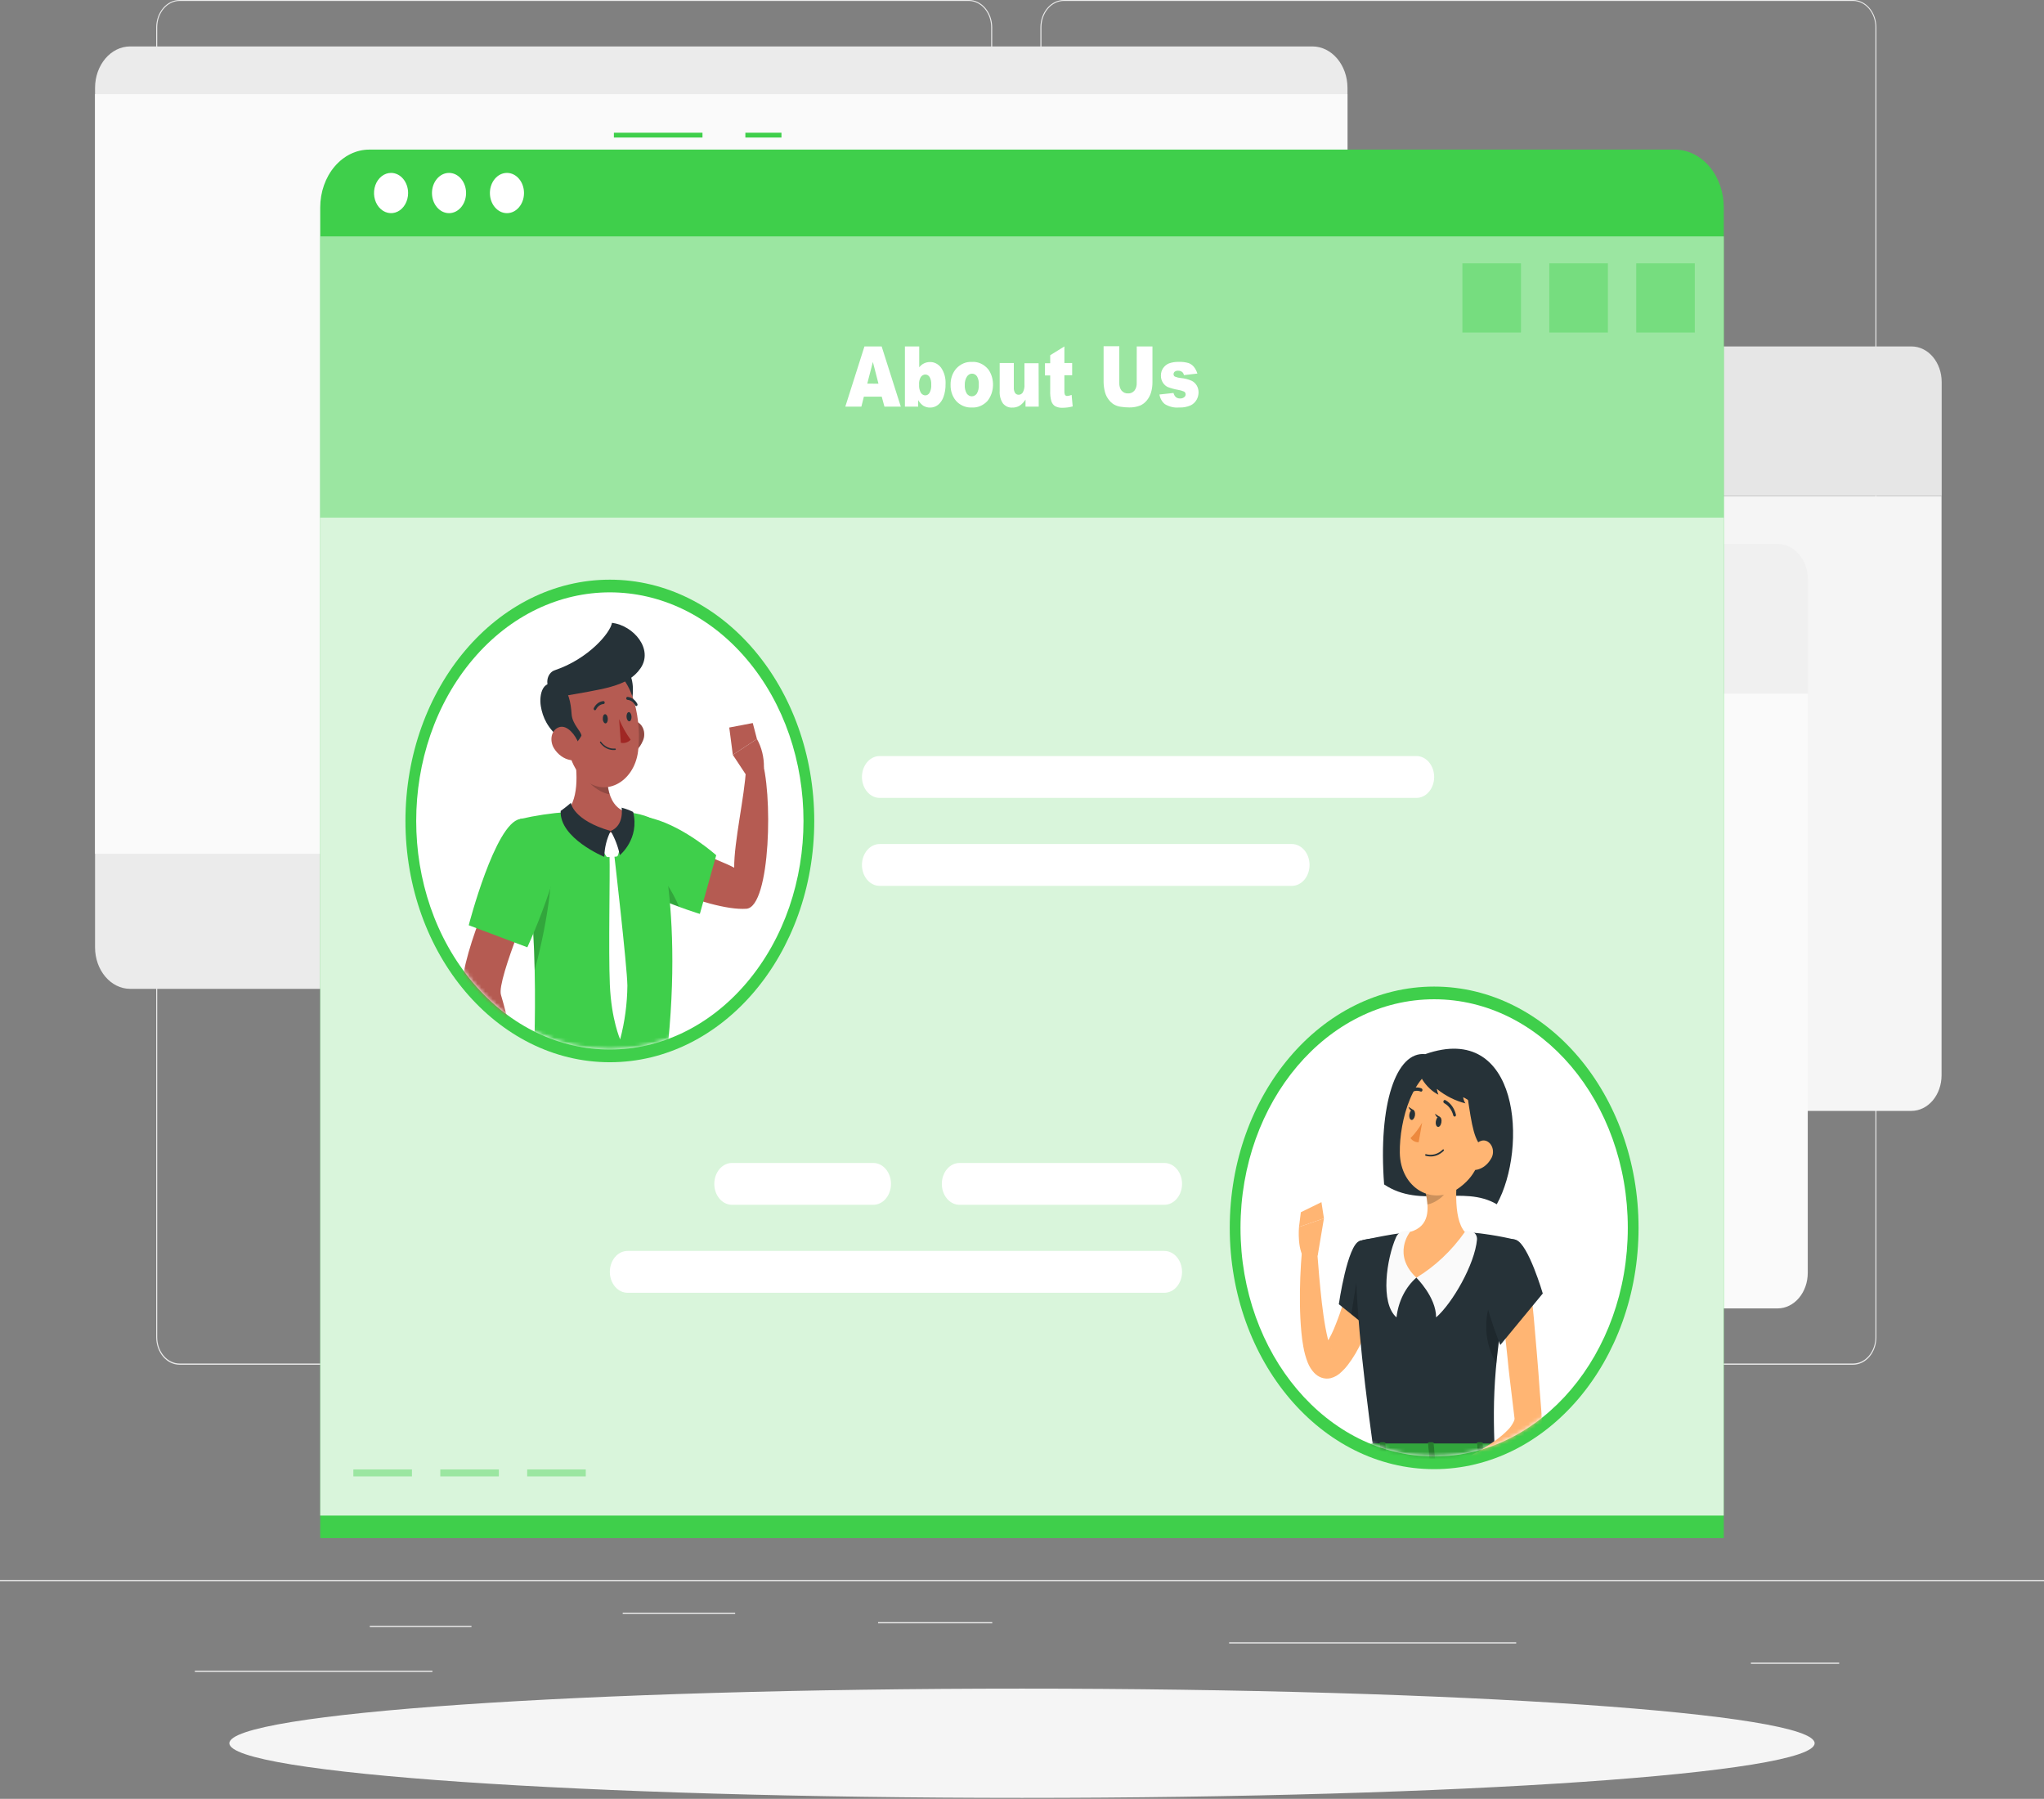 <svg width="533" height="469" viewBox="0 0 533 469" fill="none" xmlns="http://www.w3.org/2000/svg">
<rect x="0" y="0" width="533" height="469" fill="#808080" stroke="none"/>
<path d="M533 411.93H0V412.244H533V411.93Z" fill="#EBEBEB"/>
<path d="M122.942 423.907H96.43V424.222H122.942V423.907Z" fill="#EBEBEB"/>
<path d="M191.699 420.498H162.384V420.812H191.699V420.498Z" fill="#EBEBEB"/>
<path d="M112.761 435.596H50.816V435.91H112.761V435.596Z" fill="#EBEBEB"/>
<path d="M479.593 433.482H456.568V433.797H479.593V433.482Z" fill="#EBEBEB"/>
<path d="M258.74 422.926H228.966V423.241H258.74V422.926Z" fill="#EBEBEB"/>
<path d="M395.369 428.173H320.514V428.487H395.369V428.173Z" fill="#EBEBEB"/>
<path d="M252.642 355.814H46.808C45.196 355.811 43.65 355.053 42.511 353.706C41.372 352.359 40.732 350.533 40.732 348.63V7.121C40.746 5.229 41.392 3.42 42.53 2.086C43.667 0.753 45.205 0.003 46.808 0H252.642C254.256 0 255.805 0.757 256.946 2.104C258.088 3.452 258.729 5.279 258.729 7.184V348.63C258.729 350.536 258.088 352.363 256.946 353.71C255.805 355.058 254.256 355.814 252.642 355.814ZM46.808 0.252C45.266 0.255 43.789 0.98 42.699 2.268C41.61 3.556 40.998 5.302 40.998 7.121V348.63C40.998 350.45 41.61 352.195 42.699 353.483C43.789 354.771 45.266 355.497 46.808 355.5H252.642C254.185 355.497 255.664 354.772 256.755 353.484C257.845 352.197 258.46 350.451 258.462 348.63V7.121C258.46 5.3 257.845 3.555 256.755 2.267C255.664 0.98 254.185 0.255 252.642 0.252H46.808Z" fill="#EBEBEB"/>
<path d="M483.228 355.814H277.384C275.77 355.811 274.224 355.053 273.083 353.707C271.942 352.36 271.3 350.535 271.297 348.63V7.121C271.314 5.228 271.962 3.419 273.102 2.086C274.241 0.753 275.78 0.003 277.384 0H483.228C484.83 0.007 486.365 0.758 487.5 2.091C488.635 3.424 489.28 5.231 489.294 7.121V348.63C489.294 350.531 488.656 352.355 487.519 353.701C486.382 355.048 484.839 355.808 483.228 355.814ZM277.384 0.252C275.841 0.255 274.362 0.98 273.271 2.267C272.18 3.555 271.566 5.3 271.563 7.121V348.63C271.566 350.451 272.18 352.197 273.271 353.484C274.362 354.772 275.841 355.497 277.384 355.5H483.228C484.771 355.497 486.25 354.772 487.341 353.484C488.432 352.197 489.046 350.451 489.049 348.63V7.121C489.046 5.3 488.432 3.555 487.341 2.267C486.25 0.98 484.771 0.255 483.228 0.252H277.384Z" fill="#EBEBEB"/>
<path d="M342.207 12.104H33.952C28.889 12.104 24.785 16.948 24.785 22.924V246.994C24.785 252.97 28.889 257.815 33.952 257.815H342.207C347.27 257.815 351.375 252.97 351.375 246.994V22.924C351.375 16.948 347.27 12.104 342.207 12.104Z" fill="#EBEBEB"/>
<path d="M351.375 24.535H24.785V222.598H351.375V24.535Z" fill="#FAFAFA"/>
<path d="M246.534 99.573C246.539 97.122 247.367 94.774 248.835 93.041C250.303 91.308 252.293 90.332 254.369 90.325H498.483C500.559 90.332 502.549 91.308 504.017 93.041C505.485 94.774 506.312 97.122 506.318 99.573V129.341H246.534V99.573Z" fill="#E6E6E6"/>
<path d="M309.897 116.835C313.17 116.835 315.824 113.703 315.824 109.839C315.824 105.976 313.17 102.844 309.897 102.844C306.623 102.844 303.97 105.976 303.97 109.839C303.97 113.703 306.623 116.835 309.897 116.835Z" fill="white"/>
<path d="M288.897 116.835C292.17 116.835 294.824 113.703 294.824 109.839C294.824 105.976 292.17 102.844 288.897 102.844C285.623 102.844 282.97 105.976 282.97 109.839C282.97 113.703 285.623 116.835 288.897 116.835Z" fill="white"/>
<path d="M267.907 116.835C271.181 116.835 273.834 113.703 273.834 109.839C273.834 105.976 271.181 102.844 267.907 102.844C264.634 102.844 261.98 105.976 261.98 109.839C261.98 113.703 264.634 116.835 267.907 116.835Z" fill="white"/>
<path d="M498.451 289.634H254.337C252.261 289.627 250.271 288.651 248.803 286.918C247.335 285.185 246.507 282.837 246.502 280.386V129.404H506.286V280.386C506.28 282.837 505.453 285.185 503.985 286.918C502.517 288.651 500.527 289.627 498.451 289.634Z" fill="#F5F5F5"/>
<path d="M211.654 151.07C211.66 148.62 212.487 146.271 213.955 144.538C215.424 142.806 217.413 141.829 219.489 141.823H463.603C465.68 141.829 467.669 142.806 469.137 144.538C470.606 146.271 471.433 148.62 471.438 151.07V180.839H211.654V151.07Z" fill="#F0F0F0"/>
<path d="M275.007 168.332C278.28 168.332 280.934 165.2 280.934 161.337C280.934 157.473 278.28 154.341 275.007 154.341C271.733 154.341 269.08 157.473 269.08 161.337C269.08 165.2 271.733 168.332 275.007 168.332Z" fill="#E6E6E6"/>
<path d="M254.006 168.332C257.28 168.332 259.933 165.2 259.933 161.337C259.933 157.473 257.28 154.341 254.006 154.341C250.733 154.341 248.08 157.473 248.08 161.337C248.08 165.2 250.733 168.332 254.006 168.332Z" fill="#E6E6E6"/>
<path d="M233.017 168.332C236.29 168.332 238.944 165.2 238.944 161.337C238.944 157.473 236.29 154.341 233.017 154.341C229.744 154.341 227.09 157.473 227.09 161.337C227.09 165.2 229.744 168.332 233.017 168.332Z" fill="#E6E6E6"/>
<path d="M463.561 341.131H219.447C217.37 341.125 215.381 340.148 213.913 338.416C212.445 336.683 211.617 334.334 211.612 331.884V180.902H471.396V331.884C471.39 334.334 470.563 336.683 469.095 338.416C467.627 340.148 465.637 341.125 463.561 341.131Z" fill="#FAFAFA"/>
<path d="M176.764 202.568C176.77 200.117 177.597 197.769 179.065 196.036C180.533 194.303 182.523 193.327 184.599 193.32H428.713C430.79 193.327 432.779 194.303 434.247 196.036C435.715 197.769 436.543 200.117 436.548 202.568V232.336H176.764V202.568Z" fill="#FAFAFA"/>
<path d="M240.116 219.83C243.39 219.83 246.043 216.698 246.043 212.834C246.043 208.971 243.39 205.839 240.116 205.839C236.843 205.839 234.19 208.971 234.19 212.834C234.19 216.698 236.843 219.83 240.116 219.83Z" fill="#F0F0F0"/>
<path d="M219.116 219.83C222.39 219.83 225.043 216.698 225.043 212.834C225.043 208.971 222.39 205.839 219.116 205.839C215.843 205.839 213.189 208.971 213.189 212.834C213.189 216.698 215.843 219.83 219.116 219.83Z" fill="#F0F0F0"/>
<path d="M198.127 219.83C201.4 219.83 204.054 216.698 204.054 212.834C204.054 208.971 201.4 205.839 198.127 205.839C194.853 205.839 192.2 208.971 192.2 212.834C192.2 216.698 194.853 219.83 198.127 219.83Z" fill="#F0F0F0"/>
<path d="M428.671 392.629H184.557C182.48 392.622 180.491 391.646 179.023 389.913C177.554 388.18 176.727 385.832 176.721 383.381V232.399H436.506V383.381C436.5 385.832 435.673 388.18 434.205 389.913C432.736 391.646 430.747 392.622 428.671 392.629Z" fill="#E6E6E6"/>
<path d="M266.5 468.749C380.65 468.749 473.187 462.372 473.187 454.506C473.187 446.64 380.65 440.264 266.5 440.264C152.35 440.264 59.813 446.64 59.813 454.506C59.813 462.372 152.35 468.749 266.5 468.749Z" fill="#F5F5F5"/>
<path d="M203.777 34.6H194.364V35.858H203.777V34.6Z" fill="#3FCF4B"/>
<path d="M183.181 34.6H160.081V35.858H183.181V34.6Z" fill="#3FCF4B"/>
<path d="M96.292 39.004H436.708C440.101 39.004 443.355 40.594 445.754 43.426C448.152 46.257 449.5 50.098 449.5 54.102V401.008H83.5V54.102C83.5 50.098 84.847 46.257 87.246 43.426C89.645 40.594 92.899 39.004 96.292 39.004Z" fill="#3FCF4B"/>
<path opacity="0.8" d="M449.49 61.651H83.5V395.145H449.49V61.651Z" fill="white"/>
<path opacity="0.4" d="M449.49 61.651H83.5V134.965H449.49V61.651Z" fill="#3FCF4B"/>
<path opacity="0.4" d="M441.942 68.659H426.667V86.689H441.942V68.659Z" fill="#3FCF4B"/>
<path opacity="0.4" d="M419.279 68.659H404.003V86.689H419.279V68.659Z" fill="#3FCF4B"/>
<path opacity="0.4" d="M396.616 68.659H381.34V86.689H396.616V68.659Z" fill="#3FCF4B"/>
<path opacity="0.4" d="M152.747 383.117H137.471V384.929H152.747V383.117Z" fill="#3FCF4B"/>
<path opacity="0.4" d="M130.084 383.117H114.808V384.929H130.084V383.117Z" fill="#3FCF4B"/>
<path opacity="0.4" d="M107.421 383.117H92.145V384.929H107.421V383.117Z" fill="#3FCF4B"/>
<path d="M229.925 103.423H225.267L224.617 106.015H220.427L225.416 90.325H229.904L234.893 106.015H230.629L229.925 103.423ZM229.073 100.038L227.612 94.364L226.152 100.013L229.073 100.038Z" fill="white"/>
<path d="M235.97 90.325H239.701V95.76C240.049 95.319 240.475 94.971 240.948 94.741C241.442 94.505 241.971 94.386 242.504 94.389C243.052 94.374 243.597 94.5 244.099 94.759C244.602 95.017 245.051 95.402 245.414 95.886C246.243 97.094 246.654 98.626 246.566 100.177C246.586 101.298 246.408 102.412 246.043 103.448C245.744 104.311 245.236 105.05 244.583 105.574C243.969 106.037 243.254 106.278 242.526 106.266C241.907 106.274 241.297 106.106 240.745 105.776C240.227 105.403 239.777 104.911 239.424 104.329V106.015H235.97V90.325ZM239.669 100.302C239.617 101.053 239.782 101.803 240.138 102.429C240.28 102.637 240.461 102.803 240.666 102.917C240.871 103.03 241.095 103.087 241.321 103.083C241.529 103.077 241.734 103.015 241.918 102.902C242.103 102.788 242.263 102.627 242.387 102.429C242.736 101.781 242.893 101.016 242.835 100.252C242.879 99.555 242.725 98.859 242.398 98.277C242.272 98.083 242.111 97.925 241.927 97.816C241.742 97.707 241.538 97.65 241.332 97.648C241.098 97.638 240.866 97.692 240.654 97.805C240.441 97.919 240.254 98.089 240.106 98.302C239.765 98.887 239.61 99.596 239.669 100.302Z" fill="white"/>
<path d="M247.877 100.365C247.858 99.567 247.981 98.772 248.238 98.033C248.495 97.294 248.88 96.627 249.369 96.075C249.911 95.491 250.544 95.04 251.234 94.746C251.924 94.452 252.656 94.322 253.388 94.364C254.194 94.297 255.002 94.44 255.756 94.784C256.509 95.128 257.19 95.663 257.748 96.352C258.566 97.522 258.991 99.006 258.939 100.522C258.888 102.038 258.365 103.478 257.471 104.568C256.917 105.15 256.272 105.598 255.571 105.885C254.87 106.172 254.129 106.293 253.388 106.241C252.039 106.313 250.711 105.823 249.636 104.857C249.07 104.318 248.617 103.633 248.312 102.854C248.007 102.075 247.858 101.223 247.877 100.365ZM251.576 100.365C251.526 101.165 251.71 101.96 252.098 102.617C252.26 102.841 252.462 103.02 252.688 103.143C252.914 103.266 253.16 103.329 253.41 103.329C253.659 103.329 253.905 103.266 254.131 103.143C254.357 103.02 254.559 102.841 254.721 102.617C255.111 101.942 255.292 101.129 255.232 100.315C255.295 99.549 255.134 98.781 254.774 98.138C254.62 97.913 254.425 97.731 254.204 97.607C253.982 97.483 253.74 97.419 253.495 97.421C253.24 97.413 252.987 97.475 252.756 97.602C252.525 97.728 252.322 97.916 252.162 98.151C251.754 98.781 251.547 99.56 251.576 100.353V100.365Z" fill="white"/>
<path d="M270.86 106.015H267.417V104.178C266.999 104.837 266.469 105.386 265.86 105.788C265.26 106.132 264.598 106.296 263.931 106.266C263.492 106.296 263.052 106.216 262.64 106.032C262.229 105.847 261.855 105.563 261.543 105.197C260.906 104.265 260.597 103.081 260.68 101.888V94.653H264.368V100.944C264.323 101.482 264.44 102.02 264.698 102.466C264.818 102.62 264.966 102.741 265.13 102.819C265.294 102.897 265.47 102.932 265.647 102.919C265.852 102.922 266.055 102.869 266.24 102.765C266.425 102.66 266.587 102.506 266.713 102.315C267.056 101.675 267.206 100.917 267.14 100.164V94.704H270.828L270.86 106.015Z" fill="white"/>
<path d="M277.554 90.325V94.653H279.58V97.836H277.554V101.913C277.528 102.242 277.569 102.574 277.672 102.882C277.738 103.004 277.833 103.101 277.944 103.163C278.055 103.226 278.178 103.25 278.301 103.234C278.69 103.21 279.075 103.116 279.441 102.957L279.718 105.964C278.879 106.191 278.021 106.309 277.16 106.317C276.467 106.368 275.773 106.226 275.135 105.901C274.697 105.628 274.354 105.183 274.165 104.643C273.914 103.756 273.809 102.821 273.855 101.888V97.887H272.491V94.704H273.855V92.615L277.554 90.325Z" fill="white"/>
<path d="M296.423 90.325H300.516V99.673C300.522 100.568 300.4 101.457 300.154 102.303C299.912 103.114 299.519 103.849 299.002 104.454C298.536 105.005 297.977 105.433 297.361 105.713C296.433 106.078 295.46 106.252 294.482 106.228C293.77 106.227 293.058 106.172 292.35 106.065C291.687 105.994 291.041 105.781 290.442 105.436C289.898 105.099 289.416 104.637 289.025 104.077C288.629 103.557 288.331 102.944 288.15 102.278C287.918 101.419 287.792 100.525 287.777 99.623V90.275H291.871V99.85C291.853 100.213 291.897 100.577 292 100.92C292.102 101.264 292.261 101.58 292.468 101.85C292.691 102.097 292.954 102.288 293.242 102.411C293.53 102.535 293.836 102.588 294.141 102.567C294.445 102.591 294.749 102.541 295.035 102.42C295.321 102.299 295.583 102.109 295.804 101.863C296.016 101.593 296.178 101.275 296.283 100.929C296.387 100.583 296.431 100.216 296.412 99.85L296.423 90.325Z" fill="white"/>
<path d="M302.339 102.857L306.006 102.454C306.11 102.89 306.33 103.274 306.635 103.549C306.953 103.785 307.325 103.904 307.701 103.888C308.11 103.921 308.516 103.788 308.852 103.511C308.95 103.436 309.03 103.333 309.086 103.212C309.142 103.092 309.171 102.956 309.172 102.819C309.17 102.663 309.13 102.511 309.056 102.381C308.982 102.251 308.878 102.15 308.756 102.089C308.242 101.873 307.709 101.721 307.168 101.636C306.264 101.482 305.372 101.238 304.503 100.906C304.001 100.677 303.565 100.285 303.245 99.774C302.899 99.25 302.714 98.602 302.723 97.937C302.713 97.239 302.909 96.559 303.277 96.012C303.677 95.435 304.205 95 304.801 94.754C305.644 94.455 306.523 94.319 307.402 94.351C308.26 94.316 309.117 94.421 309.95 94.666C310.465 94.853 310.933 95.186 311.315 95.635C311.72 96.141 312.032 96.74 312.231 97.396L308.724 97.799C308.661 97.476 308.503 97.19 308.276 96.993C307.959 96.755 307.587 96.637 307.21 96.654C306.892 96.623 306.574 96.716 306.304 96.918C306.217 96.99 306.145 97.086 306.095 97.198C306.045 97.309 306.018 97.433 306.017 97.56C306.017 97.695 306.052 97.828 306.116 97.94C306.181 98.052 306.272 98.138 306.379 98.189C306.888 98.396 307.419 98.523 307.957 98.566C308.892 98.65 309.814 98.883 310.696 99.258C311.249 99.51 311.727 99.947 312.071 100.516C312.379 101.041 312.543 101.665 312.54 102.303C312.532 102.984 312.359 103.648 312.039 104.215C311.648 104.887 311.094 105.404 310.451 105.7C309.506 106.107 308.503 106.29 307.498 106.241C306.203 106.364 304.903 106.059 303.746 105.36C303.019 104.773 302.515 103.875 302.339 102.857Z" fill="white"/>
<path d="M159.026 276.951C188.463 276.951 212.326 248.786 212.326 214.042C212.326 179.298 188.463 151.133 159.026 151.133C129.589 151.133 105.726 179.298 105.726 214.042C105.726 248.786 129.589 276.951 159.026 276.951Z" fill="#3FCF4B"/>
<path d="M194.732 256.183C214.452 232.908 214.452 195.171 194.732 171.896C175.012 148.62 143.04 148.62 123.32 171.896C103.599 195.171 103.6 232.908 123.32 256.183C143.04 279.458 175.012 279.458 194.732 256.183Z" fill="white"/>
<mask id="mask0_87_153" style="mask-type:luminance" maskUnits="userSpaceOnUse" x="108" y="154" width="102" height="120">
<path d="M194.732 256.183C214.452 232.908 214.452 195.171 194.732 171.896C175.012 148.62 143.04 148.62 123.32 171.896C103.599 195.171 103.6 232.908 123.32 256.183C143.04 279.458 175.012 279.458 194.732 256.183Z" fill="white"/>
</mask>
<g mask="url(#mask0_87_153)">
<path d="M161.606 226.473L165.87 216.005C165.87 216.005 188.128 224.309 191.454 226.234C191.368 219.666 194.204 207.361 194.513 200.617C195.355 199.674 197.391 197.296 198.447 197.384C201.645 206.191 200.952 236.388 194.662 236.929C184.61 237.683 161.606 226.473 161.606 226.473Z" fill="#B55B52"/>
<path d="M158.834 224.837C161.403 231.946 182.499 238.275 182.499 238.275L186.763 222.975C186.763 222.975 178.726 215.778 170.379 213.451C161.84 211.048 155.998 217.037 158.834 224.837Z" fill="#3FCF4B"/>
<path opacity="0.2" d="M159.207 225.668C161.712 230.134 171.029 234.186 177.095 236.438C173.054 227.178 167.607 222.069 159.207 225.668Z" fill="black"/>
<path d="M194.492 201.951L191.091 196.805L197.381 192.666C198.619 194.875 199.255 197.478 199.203 200.127L194.492 201.951Z" fill="#B55B52"/>
<path d="M190.164 189.684L196.293 188.514L197.381 192.666L191.091 196.805L190.164 189.684Z" fill="#B55B52"/>
<path d="M170.89 213.967C170.89 213.967 179.482 238.375 172.745 283.859H139.166C138.772 277.216 141.639 244.855 135.563 213.552C139.6 212.623 143.685 212.01 147.79 211.715C152.977 211.362 158.177 211.362 163.365 211.715C168.801 212.306 170.89 213.967 170.89 213.967Z" fill="#3FCF4B"/>
<path opacity="0.2" d="M143.675 221.264C144.4 226.423 143.281 238.74 139.411 252.97C139.22 240.777 138.121 228.626 136.128 216.659C138.58 216.307 142.993 216.408 143.675 221.264Z" fill="black"/>
<path d="M149.464 194.528C150.53 200.441 151.212 207.776 147.79 211.715C147.79 211.715 149.922 217.716 159.239 217.716C167.767 217.716 163.364 211.715 163.364 211.715C157.747 210.142 157.864 201.989 158.749 197.384L149.464 194.528Z" fill="#B55B52"/>
<path d="M159.676 217.238L161.702 219.88C161.77 219.971 161.818 220.082 161.84 220.2C161.862 220.319 161.859 220.443 161.829 220.56L161.179 222.887C161.143 223.015 161.074 223.127 160.983 223.207C160.892 223.288 160.782 223.335 160.667 223.34L158.535 223.466C158.433 223.474 158.33 223.448 158.238 223.393C158.146 223.338 158.068 223.254 158.013 223.151L156.702 220.899C156.625 220.778 156.583 220.63 156.583 220.478C156.583 220.326 156.625 220.178 156.702 220.056L158.834 217.238C158.946 217.107 159.097 217.033 159.255 217.033C159.413 217.033 159.564 217.107 159.676 217.238Z" fill="white"/>
<path d="M159.239 216.659C158.205 218.702 157.633 221.024 157.576 223.403C157.576 223.403 145.85 218.547 146.202 211.425C146.202 211.425 147.833 210.268 148.867 209.324C148.867 209.324 149.357 213.816 159.239 216.659Z" fill="#263238"/>
<path d="M159.239 216.659C160.346 218.573 161.158 220.703 161.638 222.95C161.638 222.95 166.84 218.723 165.102 211.689C164.125 211.228 163.12 210.853 162.096 210.57C162.096 210.57 162.885 215.149 159.239 216.659Z" fill="#263238"/>
<path d="M160.188 222.975C160.188 222.975 163.524 251.914 163.599 256.946C163.554 261.71 162.918 266.441 161.712 270.988C161.712 270.988 159.42 265.867 159.026 256.732C158.631 247.598 159.111 228.096 158.941 222.963L160.188 222.975Z" fill="white"/>
<path opacity="0.2" d="M158.749 197.396C158.062 200.597 158.143 203.96 158.983 207.11C158.116 206.951 157.272 206.646 156.478 206.204C153.28 204.442 151.67 201.687 149.976 197.598C149.826 196.541 149.656 195.522 149.474 194.528L158.749 197.396Z" fill="black"/>
<path d="M167.586 193.244C167.207 194.127 166.681 194.91 166.04 195.548C165.399 196.186 164.656 196.665 163.855 196.956C161.723 197.698 160.561 195.396 161.094 192.942C161.584 190.728 163.226 187.683 165.464 187.998C165.945 188.084 166.401 188.307 166.791 188.648C167.181 188.99 167.495 189.439 167.704 189.957C167.914 190.475 168.012 191.045 167.992 191.618C167.971 192.191 167.832 192.75 167.586 193.244Z" fill="#B55B52"/>
<path opacity="0.2" d="M167.586 193.244C167.207 194.127 166.681 194.91 166.04 195.548C165.399 196.186 164.656 196.665 163.855 196.956C161.723 197.698 160.561 195.396 161.094 192.942C161.584 190.728 163.226 187.683 165.464 187.998C165.945 188.084 166.401 188.307 166.791 188.648C167.181 188.99 167.495 189.439 167.704 189.957C167.914 190.475 168.012 191.045 167.992 191.618C167.971 192.191 167.832 192.75 167.586 193.244Z" fill="black"/>
<path d="M161.403 188.124C163.535 190.426 167.426 177.794 163.066 174.284C158.706 170.773 157.182 175.542 157.256 178.448C157.331 181.355 158.184 184.714 161.403 188.124Z" fill="#263238"/>
<path d="M146.842 185.997C147.844 193.999 148.089 198.743 151.788 202.605C157.342 208.406 165.369 204.052 166.381 195.899C167.298 188.551 165.507 176.687 158.695 174.007C157.204 173.408 155.606 173.279 154.059 173.631C152.512 173.983 151.069 174.804 149.873 176.014C148.677 177.224 147.768 178.781 147.237 180.532C146.705 182.282 146.569 184.166 146.842 185.997Z" fill="#B55B52"/>
<path d="M146.415 192.791C147.588 193.685 149.197 196.1 151.617 191.823C151.617 190.715 149.24 188.853 149.059 186.236C148.846 183.192 148.281 179.945 146.191 178.876C141.426 176.36 140.552 181.191 141.021 184.085C141.49 186.979 142.78 189.986 146.415 192.791Z" fill="#263238"/>
<path d="M145.775 181.694C157.022 179.631 163.663 179.178 167.042 174.208C170.421 169.238 165.23 163.086 159.58 162.381C159.175 164.973 153.451 171.792 144.656 174.749C144.167 174.908 143.726 175.23 143.387 175.677C143.049 176.123 142.826 176.675 142.746 177.267C142.667 177.859 142.733 178.465 142.937 179.014C143.142 179.563 143.476 180.03 143.899 180.361C144.976 181.178 145.775 181.694 145.775 181.694Z" fill="#263238"/>
<path d="M144.464 195.107C145.489 196.749 147.021 197.848 148.728 198.164C150.956 198.567 151.756 196.113 150.86 193.773C150.061 191.659 147.939 188.916 145.829 189.583C143.718 190.25 143.217 193.081 144.464 195.107Z" fill="#B55B52"/>
<path d="M157.192 187.469C157.192 188.124 157.576 188.639 157.928 188.602C158.28 188.564 158.536 188.023 158.493 187.344C158.45 186.664 158.12 186.186 157.757 186.211C157.395 186.236 157.15 186.765 157.192 187.469Z" fill="#263238"/>
<path d="M163.375 186.928C163.428 187.583 163.759 188.086 164.111 188.061C164.462 188.036 164.718 187.482 164.676 186.803C164.633 186.123 164.292 185.632 163.94 185.67C163.588 185.708 163.332 186.274 163.375 186.928Z" fill="#263238"/>
<path d="M161.435 187.469C162.235 189.42 163.253 191.236 164.462 192.867C164.111 193.216 163.698 193.468 163.254 193.605C162.809 193.743 162.345 193.761 161.893 193.66L161.435 187.469Z" fill="#A02724"/>
<path d="M160.433 195.534C160.454 195.533 160.474 195.526 160.492 195.515C160.51 195.504 160.527 195.489 160.54 195.47C160.553 195.451 160.562 195.429 160.568 195.405C160.573 195.382 160.575 195.357 160.572 195.333C160.57 195.308 160.565 195.284 160.555 195.262C160.546 195.239 160.533 195.219 160.517 195.203C160.501 195.187 160.483 195.174 160.463 195.166C160.443 195.158 160.422 195.155 160.401 195.157C159.715 195.225 159.025 195.102 158.386 194.799C157.747 194.495 157.178 194.019 156.723 193.408C156.711 193.388 156.695 193.371 156.677 193.359C156.659 193.346 156.639 193.338 156.618 193.334C156.597 193.331 156.576 193.332 156.556 193.338C156.535 193.345 156.516 193.355 156.499 193.37C156.483 193.385 156.468 193.404 156.458 193.425C156.447 193.446 156.44 193.47 156.437 193.495C156.434 193.519 156.435 193.544 156.44 193.568C156.446 193.592 156.455 193.615 156.467 193.634C156.951 194.303 157.564 194.825 158.254 195.155C158.944 195.486 159.691 195.616 160.433 195.534Z" fill="#263238"/>
<path d="M155.156 185.179C155.205 185.178 155.253 185.163 155.296 185.134C155.339 185.105 155.375 185.065 155.401 185.016C155.605 184.604 155.889 184.256 156.231 184.002C156.572 183.748 156.961 183.595 157.363 183.556C157.405 183.558 157.448 183.55 157.487 183.531C157.527 183.513 157.562 183.485 157.592 183.45C157.622 183.414 157.646 183.372 157.661 183.325C157.677 183.279 157.684 183.229 157.683 183.179C157.683 183.076 157.648 182.976 157.586 182.903C157.524 182.83 157.44 182.789 157.352 182.789C156.843 182.824 156.349 183.006 155.914 183.32C155.479 183.634 155.116 184.069 154.858 184.588C154.835 184.631 154.819 184.679 154.812 184.729C154.805 184.779 154.806 184.83 154.816 184.879C154.826 184.928 154.844 184.975 154.87 185.016C154.895 185.056 154.927 185.091 154.964 185.117C154.991 185.142 155.022 185.16 155.055 185.171C155.088 185.182 155.122 185.185 155.156 185.179Z" fill="#263238"/>
<path d="M165.966 184.085L166.093 184.022C166.13 183.994 166.162 183.958 166.186 183.915C166.211 183.872 166.227 183.824 166.235 183.773C166.243 183.723 166.242 183.67 166.233 183.62C166.223 183.57 166.205 183.523 166.179 183.481C165.903 182.965 165.527 182.534 165.082 182.224C164.637 181.913 164.136 181.732 163.62 181.694C163.577 181.694 163.535 181.704 163.495 181.724C163.456 181.744 163.42 181.773 163.39 181.809C163.36 181.846 163.337 181.889 163.322 181.936C163.306 181.983 163.299 182.034 163.301 182.084C163.303 182.186 163.339 182.282 163.401 182.352C163.463 182.423 163.545 182.462 163.631 182.462C164.04 182.498 164.436 182.647 164.786 182.899C165.136 183.15 165.431 183.497 165.646 183.909C165.682 183.968 165.73 184.015 165.786 184.046C165.842 184.077 165.904 184.09 165.966 184.085Z" fill="#263238"/>
<path d="M131.704 224.284L140.339 230.273C140.339 230.273 129.444 255.436 130.628 259.362C132.237 264.646 134.678 276.259 137.535 282.009C137.258 283.268 135.659 286.325 134.721 286.891C127.856 281.456 120.341 263.652 120.362 258.569C120.458 247.032 131.704 224.284 131.704 224.284Z" fill="#B55B52"/>
<path d="M135.563 213.552C129.103 214.659 122.228 241.232 122.228 241.232L137.514 246.981C140.239 240.949 142.601 234.697 144.582 228.272C147.417 218.458 142.492 212.356 135.563 213.552Z" fill="#3FCF4B"/>
</g>
<path d="M373.974 383.042C403.411 383.042 427.274 354.876 427.274 320.132C427.274 285.389 403.411 257.223 373.974 257.223C344.537 257.223 320.674 285.389 320.674 320.132C320.674 354.876 344.537 383.042 373.974 383.042Z" fill="#3FCF4B"/>
<path d="M373.974 379.733C401.862 379.733 424.47 353.049 424.47 320.132C424.47 287.216 401.862 260.532 373.974 260.532C346.086 260.532 323.478 287.216 323.478 320.132C323.478 353.049 346.086 379.733 373.974 379.733Z" fill="white"/>
<mask id="mask1_87_153" style="mask-type:luminance" maskUnits="userSpaceOnUse" x="323" y="260" width="102" height="120">
<path d="M373.974 379.733C401.862 379.733 424.47 353.049 424.47 320.132C424.47 287.216 401.862 260.532 373.974 260.532C346.086 260.532 323.478 287.216 323.478 320.132C323.478 353.049 346.086 379.733 373.974 379.733Z" fill="white"/>
</mask>
<g mask="url(#mask1_87_153)">
<path d="M371.65 274.838C364.071 274.033 359.349 287.797 360.926 308.809C370.52 315.238 381.511 308.809 390.305 313.98C398.439 299.297 396.275 266.181 371.65 274.838Z" fill="#263238"/>
<path d="M359.818 335.658C358.728 340.432 357.195 345.048 355.244 349.423C354.194 351.817 352.883 354.038 351.343 356.028C350.892 356.601 350.403 357.131 349.882 357.614C349.065 358.446 348.088 359.029 347.036 359.312C346.226 359.508 345.388 359.465 344.595 359.186C343.89 358.933 343.239 358.504 342.687 357.928C341.992 357.189 341.427 356.296 341.024 355.299C340.497 353.961 340.107 352.555 339.862 351.109C339.632 349.863 339.461 348.603 339.35 347.334C339.116 344.818 339.009 342.478 338.977 340.087C338.918 335.36 339.1 330.634 339.521 325.933L343.444 326.021C343.785 330.55 344.179 335.13 344.68 339.584C344.947 341.811 345.245 344.025 345.629 346.139C345.821 347.183 346.045 348.215 346.279 349.159C346.471 349.975 346.747 350.761 347.1 351.499C347.217 351.725 347.367 351.851 347.185 351.612C347.002 351.425 346.788 351.284 346.557 351.197C346.236 351.08 345.896 351.054 345.565 351.121C345.085 351.222 345.053 351.386 345.245 351.121C345.47 350.852 345.68 350.566 345.874 350.266C346.846 348.698 347.672 347.011 348.337 345.233C349.114 343.294 349.804 341.307 350.405 339.282C351.044 337.256 351.641 335.08 352.164 333.117L359.818 335.658Z" fill="#FFB573"/>
<path d="M354.552 323.542C351.354 324.511 349.115 340.037 349.115 340.037L361.342 349.851C361.342 349.851 366.374 331.443 363.911 327.291C361.449 323.139 359.242 322.095 354.552 323.542Z" fill="#263238"/>
<path opacity="0.2" d="M354.839 327.015L352.377 342.666L357.334 346.63L354.839 327.015Z" fill="black"/>
<path d="M343.614 327.317L345.235 317.666L338.732 319.893C338.732 319.893 338.092 326.574 340.715 328.776L343.614 327.317Z" fill="#FFB573"/>
<path d="M344.584 313.426L339.212 316.056L338.732 319.893L345.235 317.666L344.584 313.426Z" fill="#FFB573"/>
<path d="M354.551 323.542C354.551 323.542 350.852 325.09 358.261 378.814H389.761C389.239 363.716 389.218 354.342 395.347 323.278C390.936 322.208 386.465 321.514 381.969 321.202C377.207 320.799 372.426 320.799 367.663 321.202C361.523 321.869 354.551 323.542 354.551 323.542Z" fill="#263238"/>
<path opacity="0.2" d="M392.757 335.583C389.9 336.413 387.256 340.1 387.576 346.907C387.754 349.986 388.667 352.944 390.209 355.437C390.71 350.228 391.552 344.176 392.896 336.451L392.757 335.583Z" fill="black"/>
<path d="M369.326 333.117C369.326 333.117 374.486 338.15 374.486 343.472C378.75 339.76 384.559 329.632 385.146 323.202C385.166 322.942 385.142 322.679 385.074 322.43C385.006 322.181 384.896 321.951 384.75 321.753C384.605 321.555 384.427 321.395 384.227 321.281C384.028 321.166 383.811 321.101 383.589 321.089C383.203 321.058 382.818 320.999 382.438 320.912C382.278 320.872 382.111 320.876 381.952 320.924C381.793 320.972 381.646 321.063 381.521 321.189L369.326 333.117Z" fill="#FAFAFA"/>
<path d="M369.326 333.117C367.92 334.346 366.738 335.896 365.85 337.674C364.962 339.453 364.386 341.425 364.156 343.472C359.807 339.697 361.608 328.084 364.028 322.598C364.218 322.17 364.495 321.804 364.833 321.532C365.171 321.26 365.561 321.09 365.968 321.038C366.597 320.95 367.088 320.85 367.408 320.774C367.465 320.76 367.525 320.759 367.582 320.773C367.64 320.787 367.695 320.815 367.743 320.856C367.791 320.896 367.831 320.947 367.862 321.007C367.892 321.067 367.912 321.133 367.919 321.202L369.326 333.117Z" fill="#FAFAFA"/>
<path d="M380.562 302.191C379.667 307.626 378.76 317.578 381.98 321.202C378.489 326.139 374.189 330.192 369.337 333.117C362.941 327.09 367.674 321.202 367.674 321.202C372.812 319.755 372.674 315.263 371.778 311.036L380.562 302.191Z" fill="#FFB573"/>
<path opacity="0.2" d="M376.969 305.802L371.778 311.036C371.995 312.018 372.141 313.019 372.215 314.03C374.177 313.703 377.257 311.728 377.684 309.211C377.69 308.022 377.445 306.85 376.969 305.802Z" fill="black"/>
<path d="M388.269 293.459C386.137 302.191 385.402 305.94 380.754 309.501C373.772 314.835 365.148 309.84 365.02 300.53C364.902 292.15 368.41 279.279 376.415 277.681C378.179 277.319 379.992 277.496 381.682 278.194C383.371 278.892 384.882 280.088 386.07 281.669C387.257 283.25 388.083 285.163 388.468 287.226C388.853 289.29 388.785 291.435 388.269 293.459Z" fill="#FFB573"/>
<path d="M382.587 285.318C383.888 294.038 384.389 297.41 387.001 299.662C389.612 301.914 392.043 291.572 390.113 287.596C388.184 283.62 382.587 285.318 382.587 285.318Z" fill="#263238"/>
<path d="M370.307 277.14C368.74 279.329 371.959 283.909 375.083 285.407C374.891 284.926 374.751 284.419 374.667 283.897C376.922 285.717 379.457 286.999 382.129 287.671C381.828 287.221 381.626 286.689 381.543 286.124C381.543 285.696 389.239 291.71 390.358 287.382C391.478 283.054 387.661 277.392 381.83 275.58C376.863 274.108 372.236 274.435 370.307 277.14Z" fill="#263238"/>
<path d="M375.861 292.679C375.733 293.396 375.296 293.937 374.891 293.786C374.486 293.635 374.283 293.019 374.422 292.289C374.56 291.559 374.987 291.031 375.392 291.182C375.797 291.333 375.999 291.899 375.861 292.679Z" fill="#263238"/>
<path d="M368.964 290.867C368.825 291.584 368.388 292.125 367.994 291.974C367.599 291.823 367.376 291.207 367.514 290.477C367.653 289.747 368.079 289.219 368.484 289.37C368.889 289.521 369.092 290.137 368.964 290.867Z" fill="#263238"/>
<path d="M368.655 289.458L367.28 288.565C367.28 288.565 367.77 290.112 368.655 289.458Z" fill="#263238"/>
<path d="M370.84 292.717C369.988 294.216 368.966 295.571 367.802 296.743C368.068 297.096 368.397 297.374 368.766 297.557C369.135 297.74 369.534 297.823 369.934 297.8L370.84 292.717Z" fill="#ED893E"/>
<path d="M372.684 301.499C372.376 301.471 372.07 301.42 371.767 301.348C371.72 301.333 371.68 301.297 371.654 301.248C371.628 301.199 371.619 301.14 371.629 301.084C371.634 301.055 371.644 301.028 371.658 301.004C371.672 300.98 371.69 300.96 371.711 300.945C371.732 300.93 371.755 300.919 371.78 300.915C371.804 300.911 371.829 300.913 371.853 300.92C372.608 301.137 373.396 301.142 374.153 300.935C374.911 300.727 375.616 300.313 376.213 299.725C376.248 299.684 376.296 299.661 376.346 299.661C376.396 299.661 376.443 299.684 376.479 299.725C376.511 299.766 376.528 299.82 376.528 299.876C376.528 299.931 376.511 299.985 376.479 300.027C375.96 300.556 375.358 300.958 374.706 301.211C374.055 301.463 373.368 301.561 372.684 301.499Z" fill="#263238"/>
<path d="M388.759 302.178C387.924 303.627 386.636 304.627 385.178 304.959C383.238 305.386 382.438 303.285 383.131 301.184C383.749 299.335 385.498 296.894 387.395 297.41C387.808 297.529 388.189 297.77 388.502 298.109C388.815 298.449 389.051 298.876 389.187 299.352C389.323 299.827 389.355 300.335 389.28 300.83C389.206 301.324 389.027 301.788 388.759 302.178Z" fill="#FFB573"/>
<path d="M379.251 291.094C379.174 291.083 379.101 291.043 379.045 290.98C378.989 290.916 378.953 290.832 378.942 290.741C378.759 290.066 378.46 289.443 378.063 288.911C377.667 288.378 377.182 287.948 376.639 287.646C376.588 287.628 376.541 287.597 376.501 287.555C376.461 287.514 376.429 287.463 376.407 287.405C376.386 287.348 376.374 287.286 376.375 287.223C376.375 287.16 376.387 287.098 376.409 287.041C376.431 286.984 376.463 286.933 376.504 286.892C376.544 286.851 376.591 286.82 376.642 286.802C376.694 286.785 376.747 286.78 376.8 286.789C376.853 286.798 376.903 286.82 376.948 286.853C377.602 287.217 378.182 287.743 378.649 288.394C379.116 289.045 379.46 289.807 379.656 290.628C379.672 290.739 379.651 290.854 379.597 290.948C379.544 291.041 379.462 291.107 379.368 291.131L379.251 291.094Z" fill="#263238"/>
<path d="M367.599 285.092C367.534 285.094 367.47 285.077 367.412 285.042C367.354 285.006 367.305 284.955 367.269 284.891C367.216 284.794 367.198 284.676 367.218 284.563C367.238 284.45 367.294 284.351 367.376 284.287C367.856 283.896 368.408 283.646 368.987 283.559C369.565 283.471 370.153 283.548 370.701 283.783C370.747 283.805 370.789 283.838 370.823 283.879C370.858 283.921 370.885 283.97 370.903 284.024C370.921 284.078 370.929 284.136 370.928 284.194C370.926 284.252 370.914 284.31 370.893 284.362C370.874 284.413 370.846 284.46 370.811 284.498C370.776 284.537 370.736 284.567 370.691 284.587C370.647 284.606 370.599 284.616 370.551 284.614C370.504 284.612 370.457 284.599 370.414 284.576C369.976 284.402 369.51 284.352 369.053 284.428C368.596 284.505 368.16 284.706 367.781 285.016C367.727 285.06 367.664 285.086 367.599 285.092Z" fill="#263238"/>
<path d="M375.552 291.27L374.187 290.376C374.187 290.376 374.678 291.899 375.552 291.27Z" fill="#263238"/>
<path d="M390.241 376.638L391.041 379.959C391.158 380.223 390.891 380.488 390.529 380.488H358.101C357.814 380.488 357.579 380.311 357.568 380.11L357.281 376.776C357.281 376.549 357.504 376.348 357.814 376.348H389.73C389.829 376.339 389.929 376.361 390.018 376.412C390.108 376.462 390.185 376.54 390.241 376.638Z" fill="#3FCF4B"/>
<path opacity="0.2" d="M390.241 376.638L391.041 379.959C391.158 380.223 390.891 380.488 390.529 380.488H358.101C357.814 380.488 357.579 380.311 357.568 380.11L357.281 376.776C357.281 376.549 357.504 376.348 357.814 376.348H389.73C389.829 376.339 389.929 376.361 390.018 376.412C390.108 376.462 390.185 376.54 390.241 376.638Z" fill="black"/>
<path d="M385.892 380.84H386.745C386.915 380.84 387.043 380.739 387.033 380.613L386.627 376.285C386.627 376.159 386.468 376.059 386.297 376.059H385.444C385.274 376.059 385.146 376.159 385.156 376.285L385.561 380.613C385.529 380.739 385.679 380.84 385.892 380.84Z" fill="#3FCF4B"/>
<path opacity="0.4" d="M385.892 380.84H386.745C386.915 380.84 387.043 380.739 387.033 380.613L386.627 376.285C386.627 376.159 386.468 376.059 386.297 376.059H385.444C385.274 376.059 385.146 376.159 385.156 376.285L385.561 380.613C385.529 380.739 385.679 380.84 385.892 380.84Z" fill="black"/>
<path d="M360.5 380.84H361.353C361.523 380.84 361.662 380.739 361.651 380.613L361.246 376.285C361.246 376.159 361.086 376.059 360.916 376.059H360.063C359.892 376.059 359.764 376.159 359.775 376.285L360.169 380.613C360.18 380.739 360.308 380.84 360.5 380.84Z" fill="#3FCF4B"/>
<path opacity="0.4" d="M360.5 380.84H361.353C361.523 380.84 361.662 380.739 361.651 380.613L361.246 376.285C361.246 376.159 361.086 376.059 360.916 376.059H360.063C359.892 376.059 359.764 376.159 359.775 376.285L360.169 380.613C360.18 380.739 360.308 380.84 360.5 380.84Z" fill="black"/>
<path d="M373.1 380.84H373.953C374.123 380.84 374.251 380.739 374.241 380.613L373.846 376.285C373.846 376.159 373.686 376.059 373.516 376.059H372.663C372.492 376.059 372.354 376.159 372.364 376.285L372.769 380.613C372.801 380.739 372.951 380.84 373.1 380.84Z" fill="#3FCF4B"/>
<path opacity="0.4" d="M373.1 380.84H373.953C374.123 380.84 374.251 380.739 374.241 380.613L373.846 376.285C373.846 376.159 373.686 376.059 373.516 376.059H372.663C372.492 376.059 372.354 376.159 372.364 376.285L372.769 380.613C372.801 380.739 372.951 380.84 373.1 380.84Z" fill="black"/>
<path d="M399.025 334.312C399.377 337.458 399.654 340.603 399.974 343.749L400.784 353.197C401.072 356.343 401.274 359.488 401.509 362.646L401.882 367.39L401.967 368.573C401.967 368.698 401.967 369.189 402.021 369.529C402.037 369.893 402.037 370.259 402.021 370.623C401.892 371.975 401.529 373.281 400.955 374.461C400.029 376.281 398.804 377.864 397.351 379.116C396.133 380.198 394.842 381.161 393.493 381.997C390.969 383.528 388.35 384.828 385.657 385.885C380.444 387.949 375.096 389.506 369.667 390.54L368.793 386.024C371.277 385.055 373.814 384.061 376.255 382.954C378.696 381.846 381.17 380.752 383.525 379.481C385.847 378.281 388.098 376.898 390.263 375.342C391.255 374.622 392.199 373.814 393.087 372.926C393.78 372.263 394.355 371.446 394.782 370.523C394.875 370.321 394.93 370.098 394.942 369.868L394.761 368.371L394.196 363.666C393.823 360.533 393.407 357.375 393.13 354.254L392.117 344.831C391.83 341.673 391.488 338.54 391.243 335.382L399.025 334.312Z" fill="#FFB573"/>
<path d="M395.347 323.278C398.545 324.41 402.298 337.244 402.298 337.244L391.222 350.669C391.222 350.669 385.551 336.829 386.883 332.06C388.29 327.04 391.744 321.995 395.347 323.278Z" fill="#263238"/>
</g>
<path d="M369.358 208.028H229.392C228.165 208.028 226.989 207.453 226.121 206.429C225.253 205.405 224.766 204.016 224.766 202.568C224.766 201.851 224.886 201.142 225.118 200.48C225.351 199.818 225.692 199.217 226.122 198.711C226.551 198.205 227.062 197.804 227.623 197.531C228.184 197.258 228.785 197.118 229.392 197.12H369.358C370.582 197.12 371.756 197.694 372.622 198.715C373.488 199.737 373.974 201.123 373.974 202.568C373.975 203.284 373.857 203.994 373.626 204.656C373.394 205.319 373.055 205.921 372.626 206.428C372.197 206.935 371.688 207.338 371.127 207.612C370.566 207.887 369.965 208.028 369.358 208.028Z" fill="white"/>
<path d="M336.856 230.965H229.392C228.785 230.967 228.184 230.827 227.623 230.554C227.062 230.281 226.551 229.88 226.122 229.374C225.692 228.868 225.351 228.266 225.118 227.605C224.886 226.943 224.766 226.233 224.766 225.517C224.766 224.069 225.253 222.68 226.121 221.656C226.989 220.632 228.165 220.056 229.392 220.056H336.856C338.083 220.056 339.26 220.632 340.127 221.656C340.995 222.68 341.482 224.069 341.482 225.517C341.482 226.233 341.363 226.943 341.13 227.605C340.897 228.266 340.556 228.868 340.127 229.374C339.697 229.88 339.187 230.281 338.626 230.554C338.064 230.827 337.463 230.967 336.856 230.965Z" fill="white"/>
<path d="M250.211 314.118H303.607C304.834 314.118 306.011 313.543 306.879 312.519C307.746 311.495 308.234 310.106 308.234 308.658C308.234 307.941 308.114 307.232 307.882 306.57C307.649 305.908 307.308 305.307 306.878 304.801C306.448 304.295 305.938 303.894 305.377 303.621C304.816 303.348 304.214 303.208 303.607 303.21H250.211C248.987 303.21 247.813 303.784 246.948 304.805C246.082 305.827 245.596 307.213 245.596 308.658C245.594 309.374 245.713 310.084 245.944 310.746C246.175 311.409 246.515 312.011 246.944 312.518C247.373 313.025 247.882 313.428 248.443 313.702C249.003 313.977 249.604 314.118 250.211 314.118Z" fill="white"/>
<path d="M190.878 314.118H227.719C228.326 314.118 228.927 313.977 229.488 313.702C230.048 313.428 230.558 313.025 230.987 312.518C231.415 312.011 231.755 311.409 231.986 310.746C232.218 310.084 232.336 309.374 232.335 308.658C232.335 307.213 231.848 305.827 230.983 304.805C230.117 303.784 228.943 303.21 227.719 303.21H190.878C189.654 303.21 188.48 303.784 187.614 304.805C186.748 305.827 186.262 307.213 186.262 308.658C186.261 309.374 186.379 310.084 186.61 310.746C186.842 311.409 187.182 312.011 187.61 312.518C188.039 313.025 188.548 313.428 189.109 313.702C189.67 313.977 190.271 314.118 190.878 314.118Z" fill="white"/>
<path d="M163.642 337.055H303.607C304.214 337.057 304.816 336.917 305.377 336.644C305.938 336.371 306.448 335.97 306.878 335.464C307.308 334.958 307.649 334.357 307.882 333.695C308.114 333.033 308.234 332.323 308.234 331.607C308.234 330.159 307.746 328.77 306.879 327.746C306.011 326.722 304.834 326.146 303.607 326.146H163.642C163.035 326.146 162.433 326.288 161.873 326.562C161.312 326.837 160.803 327.239 160.374 327.747C159.945 328.254 159.605 328.856 159.374 329.518C159.143 330.181 159.024 330.891 159.026 331.607C159.026 333.052 159.512 334.438 160.378 335.459C161.243 336.481 162.417 337.055 163.642 337.055Z" fill="white"/>
<path d="M106.419 50.327C106.419 51.365 106.158 52.38 105.669 53.243C105.18 54.107 104.485 54.779 103.672 55.176C102.859 55.572 101.965 55.676 101.102 55.472C100.24 55.269 99.448 54.768 98.826 54.033C98.205 53.298 97.783 52.362 97.612 51.343C97.442 50.325 97.532 49.269 97.87 48.311C98.208 47.352 98.779 46.534 99.512 45.959C100.244 45.384 101.105 45.078 101.984 45.081C103.161 45.084 104.289 45.638 105.121 46.622C105.952 47.605 106.419 48.938 106.419 50.327Z" fill="white"/>
<path d="M117.089 55.574C119.544 55.574 121.535 53.225 121.535 50.327C121.535 47.43 119.544 45.081 117.089 45.081C114.634 45.081 112.644 47.43 112.644 50.327C112.644 53.225 114.634 55.574 117.089 55.574Z" fill="white"/>
<path d="M132.195 55.574C134.65 55.574 136.64 53.225 136.64 50.327C136.64 47.43 134.65 45.081 132.195 45.081C129.74 45.081 127.749 47.43 127.749 50.327C127.749 53.225 129.74 55.574 132.195 55.574Z" fill="white"/>
</svg>
